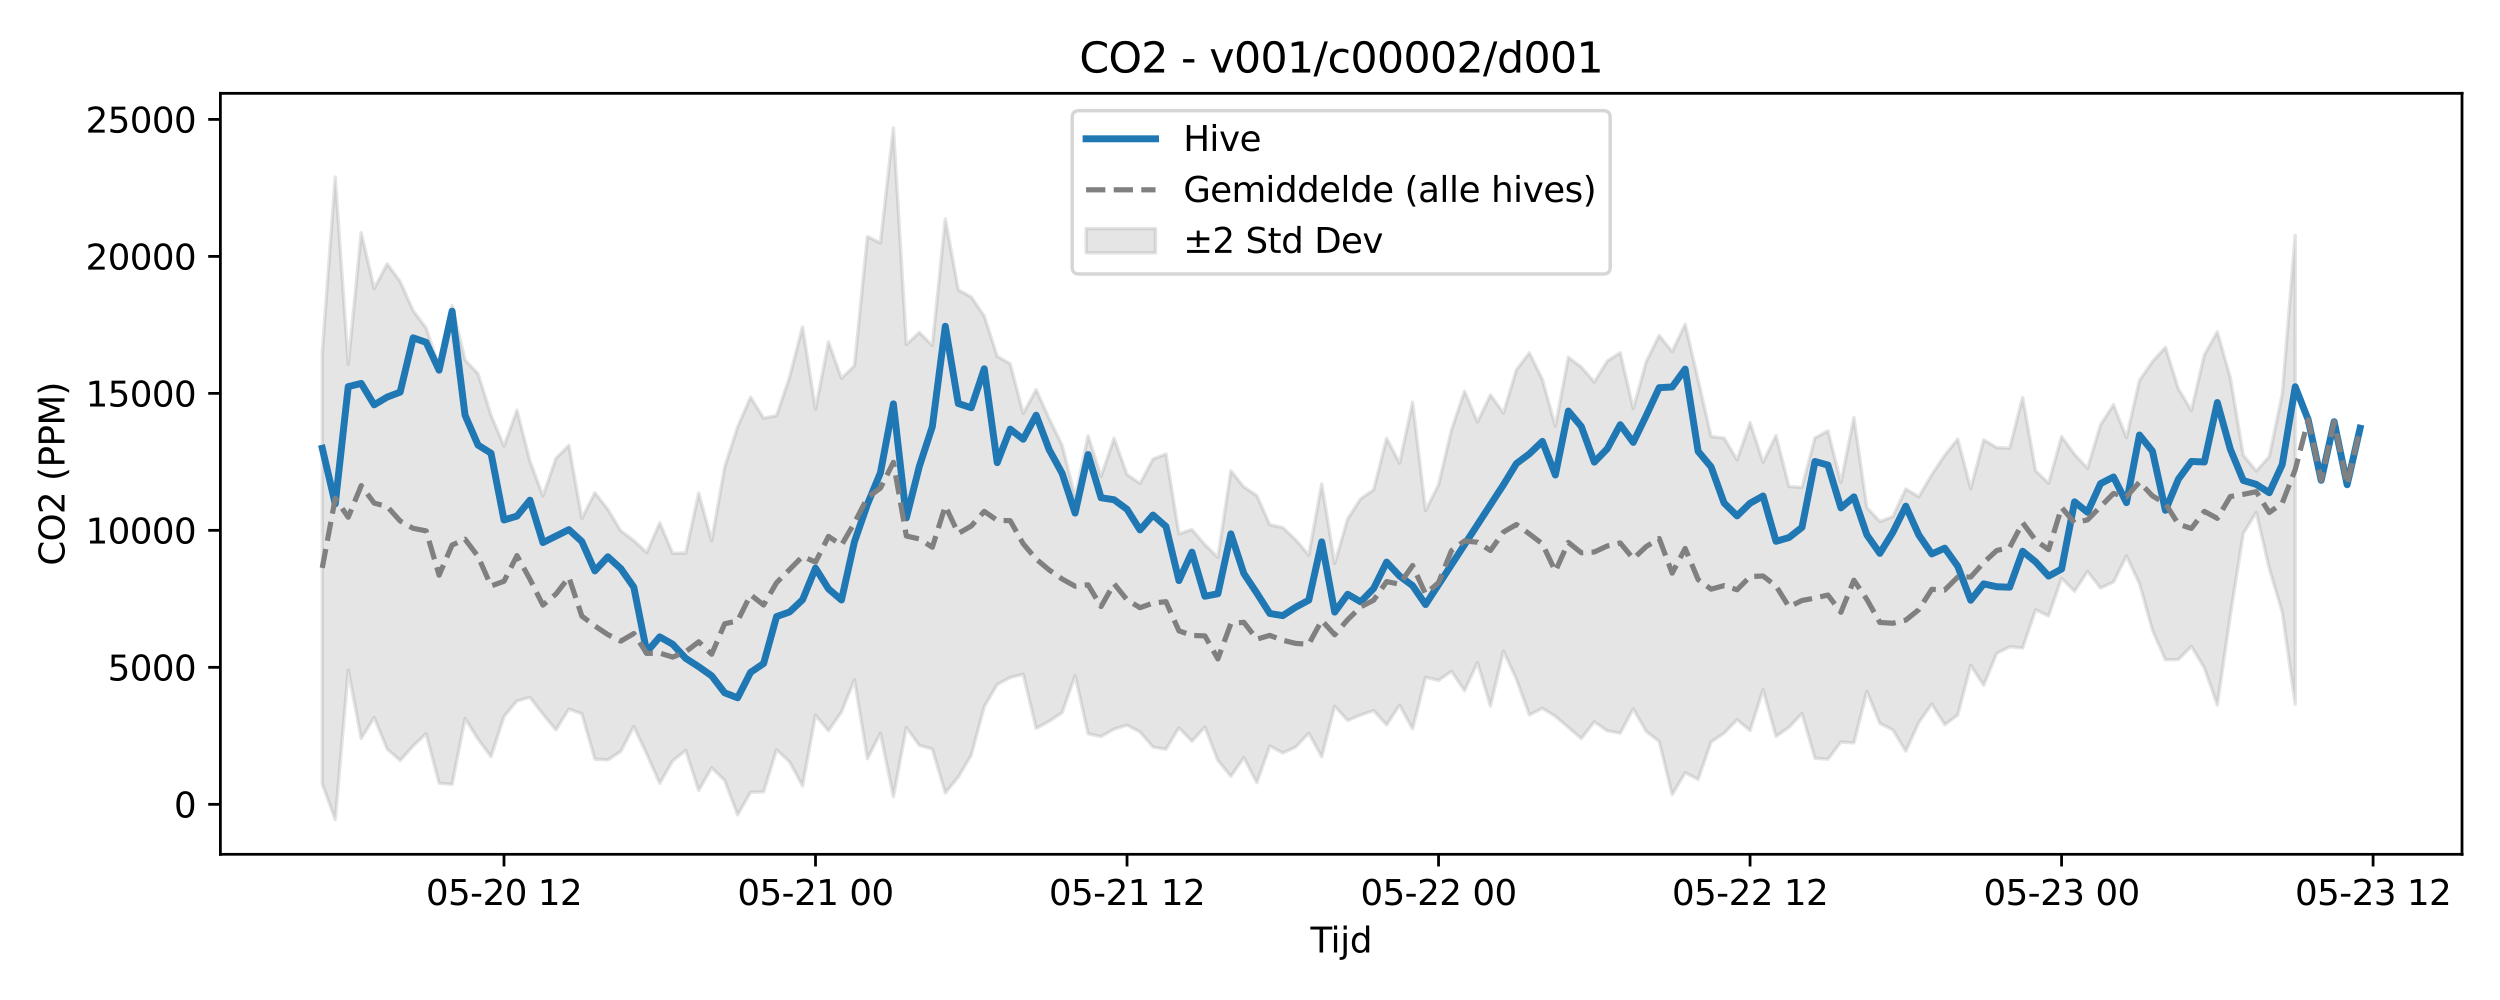 <?xml version="1.0" encoding="utf-8" standalone="no"?>
<!DOCTYPE svg PUBLIC "-//W3C//DTD SVG 1.1//EN"
  "http://www.w3.org/Graphics/SVG/1.1/DTD/svg11.dtd">
<svg xmlns:xlink="http://www.w3.org/1999/xlink" width="720pt" height="288pt" viewBox="0 0 720 288" xmlns="http://www.w3.org/2000/svg" version="1.1">
 <defs>
  <style type="text/css">*{stroke-linejoin: round; stroke-linecap: butt}</style>
 </defs>
 <g id="figure_1">
  <g id="patch_1">
   <path d="M 0 288 
L 720 288 
L 720 0 
L 0 0 
z
" style="fill: #ffffff"/>
  </g>
  <g id="axes_1">
   <g id="patch_2">
    <path d="M 63.47 246.04 
L 709.058 246.04 
L 709.058 26.88 
L 63.47 26.88 
z
" style="fill: #ffffff"/>
   </g>
   <g id="FillBetweenPolyCollection_1">
    <defs>
     <path id="md0be944ced" d="M 92.815 -186.665 
L 92.815 -62.212 
L 96.553 -51.922 
L 100.291 -94.995 
L 104.029 -75.316 
L 107.768 -81.31 
L 111.506 -72.26 
L 115.244 -68.979 
L 118.982 -73.155 
L 122.721 -76.673 
L 126.459 -62.45 
L 130.197 -62.084 
L 133.935 -81.057 
L 137.673 -75.141 
L 141.412 -70.072 
L 145.15 -81.639 
L 148.888 -86.141 
L 152.626 -87.171 
L 156.364 -82.303 
L 160.103 -77.815 
L 163.841 -83.779 
L 167.579 -82.451 
L 171.317 -69.367 
L 175.055 -69.153 
L 178.794 -71.602 
L 182.532 -78.765 
L 186.27 -70.784 
L 190.008 -62.39 
L 193.746 -68.881 
L 197.485 -71.864 
L 201.223 -60.344 
L 204.961 -66.882 
L 208.699 -63.227 
L 212.437 -53.317 
L 216.176 -59.823 
L 219.914 -59.922 
L 223.652 -72.061 
L 227.39 -68.594 
L 231.128 -61.68 
L 234.867 -82.033 
L 238.605 -77.536 
L 242.343 -82.968 
L 246.081 -92.202 
L 249.819 -69.491 
L 253.558 -76.815 
L 257.296 -58.543 
L 261.034 -78.48 
L 264.772 -73.306 
L 268.51 -72.29 
L 272.249 -59.634 
L 275.987 -64.217 
L 279.725 -70.548 
L 283.463 -84.478 
L 287.201 -90.886 
L 290.94 -92.852 
L 294.678 -93.81 
L 298.416 -78.231 
L 302.154 -80.248 
L 305.892 -82.769 
L 309.631 -93.397 
L 313.369 -76.668 
L 317.107 -75.868 
L 320.845 -78.029 
L 324.583 -79.154 
L 328.322 -77.202 
L 332.06 -72.856 
L 335.798 -72.195 
L 339.536 -78.391 
L 343.274 -74.497 
L 347.013 -78.587 
L 350.751 -68.982 
L 354.489 -64.427 
L 358.227 -69.778 
L 361.965 -62.587 
L 365.704 -73.148 
L 369.442 -71.153 
L 373.18 -72.857 
L 376.918 -76.807 
L 380.656 -70.06 
L 384.395 -84.615 
L 388.133 -80.497 
L 391.871 -82.092 
L 395.609 -83.336 
L 399.348 -79.241 
L 403.086 -84.918 
L 406.824 -78.079 
L 410.562 -92.953 
L 414.3 -92.037 
L 418.039 -94.659 
L 421.777 -89.08 
L 425.515 -97.176 
L 429.253 -84.655 
L 432.991 -100.46 
L 436.73 -92.376 
L 440.468 -82.086 
L 444.206 -84.022 
L 447.944 -81.705 
L 451.682 -78.506 
L 455.421 -75.318 
L 459.159 -80.101 
L 462.897 -77.518 
L 466.635 -76.843 
L 470.373 -83.854 
L 474.112 -77.338 
L 477.85 -74.438 
L 481.588 -59.118 
L 485.326 -65.461 
L 489.064 -63.526 
L 492.803 -74.346 
L 496.541 -76.839 
L 500.279 -80.731 
L 504.017 -77.605 
L 507.755 -89.346 
L 511.494 -75.922 
L 515.232 -78.54 
L 518.97 -82.502 
L 522.708 -69.641 
L 526.446 -69.356 
L 530.185 -74.285 
L 533.923 -74.045 
L 537.661 -88.88 
L 541.399 -79.665 
L 545.137 -77.785 
L 548.876 -71.665 
L 552.614 -79.931 
L 556.352 -85.244 
L 560.09 -79.279 
L 563.828 -82.067 
L 567.567 -96.379 
L 571.305 -90.64 
L 575.043 -99.82 
L 578.781 -101.728 
L 582.519 -101.367 
L 586.258 -112.365 
L 589.996 -110.594 
L 593.734 -121.46 
L 597.472 -117.722 
L 601.21 -123.416 
L 604.949 -118.646 
L 608.687 -120.367 
L 612.425 -127.896 
L 616.163 -119.928 
L 619.901 -106.505 
L 623.64 -97.974 
L 627.378 -98.054 
L 631.116 -101.847 
L 634.854 -95.659 
L 638.592 -84.962 
L 642.331 -110.765 
L 646.069 -134.361 
L 649.807 -140.427 
L 653.545 -124.31 
L 657.283 -111.734 
L 661.022 -85.207 
L 661.022 -220.274 
L 661.022 -220.274 
L 657.283 -174.48 
L 653.545 -156.487 
L 649.807 -152.359 
L 646.069 -156.9 
L 642.331 -179.245 
L 638.592 -192.458 
L 634.854 -185.79 
L 631.116 -169.783 
L 627.378 -176.022 
L 623.64 -187.953 
L 619.901 -183.857 
L 616.163 -178.411 
L 612.425 -161.986 
L 608.687 -171.421 
L 604.949 -165.648 
L 601.21 -153.144 
L 597.472 -157.127 
L 593.734 -162.258 
L 589.996 -148.811 
L 586.258 -152.422 
L 582.519 -173.547 
L 578.781 -158.934 
L 575.043 -159.088 
L 571.305 -161.331 
L 567.567 -147.259 
L 563.828 -161.55 
L 560.09 -156.889 
L 556.352 -151.292 
L 552.614 -144.932 
L 548.876 -147.162 
L 545.137 -139.231 
L 541.399 -137.795 
L 537.661 -141.824 
L 533.923 -167.739 
L 530.185 -149.037 
L 526.446 -163.909 
L 522.708 -161.882 
L 518.97 -147.625 
L 515.232 -147.902 
L 511.494 -162.563 
L 507.755 -154.868 
L 504.017 -166.298 
L 500.279 -155.568 
L 496.541 -161.848 
L 492.803 -162.289 
L 489.064 -178.647 
L 485.326 -194.633 
L 481.588 -186.733 
L 477.85 -191.381 
L 474.112 -183.84 
L 470.373 -170.323 
L 466.635 -186.419 
L 462.897 -184.014 
L 459.159 -177.956 
L 455.421 -182.284 
L 451.682 -185.089 
L 447.944 -165.221 
L 444.206 -178.741 
L 440.468 -186.374 
L 436.73 -181.506 
L 432.991 -169.072 
L 429.253 -174.261 
L 425.515 -166.5 
L 421.777 -175.333 
L 418.039 -164.219 
L 414.3 -148.394 
L 410.562 -140.931 
L 406.824 -172.18 
L 403.086 -154.593 
L 399.348 -161.76 
L 395.609 -146.96 
L 391.871 -144.34 
L 388.133 -138.578 
L 384.395 -125.755 
L 380.656 -148.627 
L 376.918 -128.138 
L 373.18 -132.522 
L 369.442 -136.059 
L 365.704 -136.872 
L 361.965 -145.277 
L 358.227 -147.78 
L 354.489 -152.39 
L 350.751 -127.491 
L 347.013 -131.132 
L 343.274 -135.497 
L 339.536 -134.258 
L 335.798 -157.237 
L 332.06 -155.782 
L 328.322 -148.763 
L 324.583 -151.35 
L 320.845 -161.758 
L 317.107 -150.788 
L 313.369 -162.483 
L 309.631 -144.963 
L 305.892 -159.736 
L 302.154 -167.464 
L 298.416 -175.759 
L 294.678 -168.983 
L 290.94 -183.239 
L 287.201 -185.385 
L 283.463 -196.984 
L 279.725 -202.482 
L 275.987 -204.513 
L 272.249 -224.965 
L 268.51 -188.501 
L 264.772 -192.252 
L 261.034 -188.783 
L 257.296 -251.158 
L 253.558 -218.031 
L 249.819 -219.872 
L 246.081 -182.679 
L 242.343 -179.038 
L 238.605 -189.525 
L 234.867 -170.172 
L 231.128 -193.838 
L 227.39 -179.354 
L 223.652 -168.3 
L 219.914 -167.582 
L 216.176 -173.618 
L 212.437 -165.063 
L 208.699 -153.472 
L 204.961 -132.282 
L 201.223 -145.975 
L 197.485 -128.736 
L 193.746 -128.623 
L 190.008 -137.419 
L 186.27 -128.859 
L 182.532 -132.319 
L 178.794 -135.106 
L 175.055 -141.329 
L 171.317 -146.099 
L 167.579 -138.669 
L 163.841 -159.726 
L 160.103 -155.997 
L 156.364 -145.146 
L 152.626 -155.206 
L 148.888 -169.843 
L 145.15 -159.547 
L 141.412 -168.412 
L 137.673 -180.366 
L 133.935 -184.341 
L 130.197 -199.974 
L 126.459 -182.252 
L 122.721 -193.544 
L 118.982 -198.528 
L 115.244 -206.933 
L 111.506 -212.003 
L 107.768 -204.894 
L 104.029 -220.972 
L 100.291 -183.08 
L 96.553 -236.981 
L 92.815 -186.665 
z
" style="stroke: #808080; stroke-opacity: 0.2"/>
    </defs>
    <g clip-path="url(#p58531a50aa)">
     <use xlink:href="#md0be944ced" x="0" y="288" style="fill: #808080; fill-opacity: 0.2; stroke: #808080; stroke-opacity: 0.2"/>
    </g>
   </g>
   <g id="matplotlib.axis_1">
    <g id="xtick_1">
     <g id="line2d_1">
      <defs>
       <path id="m20164b185d" d="M 0 0 
L 0 3.5 
" style="stroke: #000000; stroke-width: 0.8"/>
      </defs>
      <g>
       <use xlink:href="#m20164b185d" x="145.15" y="246.04" style="stroke: #000000; stroke-width: 0.8"/>
      </g>
     </g>
     <g id="text_1">
      <!-- 05-20 12 -->
      <g transform="translate(122.669 260.638) scale(0.1 -0.1)">
       <defs>
        <path id="DejaVuSans-30" d="M 2034 4250 
Q 1547 4250 1301 3770 
Q 1056 3291 1056 2328 
Q 1056 1369 1301 889 
Q 1547 409 2034 409 
Q 2525 409 2770 889 
Q 3016 1369 3016 2328 
Q 3016 3291 2770 3770 
Q 2525 4250 2034 4250 
z
M 2034 4750 
Q 2819 4750 3233 4129 
Q 3647 3509 3647 2328 
Q 3647 1150 3233 529 
Q 2819 -91 2034 -91 
Q 1250 -91 836 529 
Q 422 1150 422 2328 
Q 422 3509 836 4129 
Q 1250 4750 2034 4750 
z
" transform="scale(0.016)"/>
        <path id="DejaVuSans-35" d="M 691 4666 
L 3169 4666 
L 3169 4134 
L 1269 4134 
L 1269 2991 
Q 1406 3038 1543 3061 
Q 1681 3084 1819 3084 
Q 2600 3084 3056 2656 
Q 3513 2228 3513 1497 
Q 3513 744 3044 326 
Q 2575 -91 1722 -91 
Q 1428 -91 1123 -41 
Q 819 9 494 109 
L 494 744 
Q 775 591 1075 516 
Q 1375 441 1709 441 
Q 2250 441 2565 725 
Q 2881 1009 2881 1497 
Q 2881 1984 2565 2268 
Q 2250 2553 1709 2553 
Q 1456 2553 1204 2497 
Q 953 2441 691 2322 
L 691 4666 
z
" transform="scale(0.016)"/>
        <path id="DejaVuSans-2d" d="M 313 2009 
L 1997 2009 
L 1997 1497 
L 313 1497 
L 313 2009 
z
" transform="scale(0.016)"/>
        <path id="DejaVuSans-32" d="M 1228 531 
L 3431 531 
L 3431 0 
L 469 0 
L 469 531 
Q 828 903 1448 1529 
Q 2069 2156 2228 2338 
Q 2531 2678 2651 2914 
Q 2772 3150 2772 3378 
Q 2772 3750 2511 3984 
Q 2250 4219 1831 4219 
Q 1534 4219 1204 4116 
Q 875 4013 500 3803 
L 500 4441 
Q 881 4594 1212 4672 
Q 1544 4750 1819 4750 
Q 2544 4750 2975 4387 
Q 3406 4025 3406 3419 
Q 3406 3131 3298 2873 
Q 3191 2616 2906 2266 
Q 2828 2175 2409 1742 
Q 1991 1309 1228 531 
z
" transform="scale(0.016)"/>
        <path id="DejaVuSans-20" transform="scale(0.016)"/>
        <path id="DejaVuSans-31" d="M 794 531 
L 1825 531 
L 1825 4091 
L 703 3866 
L 703 4441 
L 1819 4666 
L 2450 4666 
L 2450 531 
L 3481 531 
L 3481 0 
L 794 0 
L 794 531 
z
" transform="scale(0.016)"/>
       </defs>
       <use xlink:href="#DejaVuSans-30"/>
       <use xlink:href="#DejaVuSans-35" transform="translate(63.623 0)"/>
       <use xlink:href="#DejaVuSans-2d" transform="translate(127.246 0)"/>
       <use xlink:href="#DejaVuSans-32" transform="translate(163.33 0)"/>
       <use xlink:href="#DejaVuSans-30" transform="translate(226.953 0)"/>
       <use xlink:href="#DejaVuSans-20" transform="translate(290.576 0)"/>
       <use xlink:href="#DejaVuSans-31" transform="translate(322.363 0)"/>
       <use xlink:href="#DejaVuSans-32" transform="translate(385.986 0)"/>
      </g>
     </g>
    </g>
    <g id="xtick_2">
     <g id="line2d_2">
      <g>
       <use xlink:href="#m20164b185d" x="234.867" y="246.04" style="stroke: #000000; stroke-width: 0.8"/>
      </g>
     </g>
     <g id="text_2">
      <!-- 05-21 00 -->
      <g transform="translate(212.386 260.638) scale(0.1 -0.1)">
       <use xlink:href="#DejaVuSans-30"/>
       <use xlink:href="#DejaVuSans-35" transform="translate(63.623 0)"/>
       <use xlink:href="#DejaVuSans-2d" transform="translate(127.246 0)"/>
       <use xlink:href="#DejaVuSans-32" transform="translate(163.33 0)"/>
       <use xlink:href="#DejaVuSans-31" transform="translate(226.953 0)"/>
       <use xlink:href="#DejaVuSans-20" transform="translate(290.576 0)"/>
       <use xlink:href="#DejaVuSans-30" transform="translate(322.363 0)"/>
       <use xlink:href="#DejaVuSans-30" transform="translate(385.986 0)"/>
      </g>
     </g>
    </g>
    <g id="xtick_3">
     <g id="line2d_3">
      <g>
       <use xlink:href="#m20164b185d" x="324.583" y="246.04" style="stroke: #000000; stroke-width: 0.8"/>
      </g>
     </g>
     <g id="text_3">
      <!-- 05-21 12 -->
      <g transform="translate(302.103 260.638) scale(0.1 -0.1)">
       <use xlink:href="#DejaVuSans-30"/>
       <use xlink:href="#DejaVuSans-35" transform="translate(63.623 0)"/>
       <use xlink:href="#DejaVuSans-2d" transform="translate(127.246 0)"/>
       <use xlink:href="#DejaVuSans-32" transform="translate(163.33 0)"/>
       <use xlink:href="#DejaVuSans-31" transform="translate(226.953 0)"/>
       <use xlink:href="#DejaVuSans-20" transform="translate(290.576 0)"/>
       <use xlink:href="#DejaVuSans-31" transform="translate(322.363 0)"/>
       <use xlink:href="#DejaVuSans-32" transform="translate(385.986 0)"/>
      </g>
     </g>
    </g>
    <g id="xtick_4">
     <g id="line2d_4">
      <g>
       <use xlink:href="#m20164b185d" x="414.3" y="246.04" style="stroke: #000000; stroke-width: 0.8"/>
      </g>
     </g>
     <g id="text_4">
      <!-- 05-22 00 -->
      <g transform="translate(391.82 260.638) scale(0.1 -0.1)">
       <use xlink:href="#DejaVuSans-30"/>
       <use xlink:href="#DejaVuSans-35" transform="translate(63.623 0)"/>
       <use xlink:href="#DejaVuSans-2d" transform="translate(127.246 0)"/>
       <use xlink:href="#DejaVuSans-32" transform="translate(163.33 0)"/>
       <use xlink:href="#DejaVuSans-32" transform="translate(226.953 0)"/>
       <use xlink:href="#DejaVuSans-20" transform="translate(290.576 0)"/>
       <use xlink:href="#DejaVuSans-30" transform="translate(322.363 0)"/>
       <use xlink:href="#DejaVuSans-30" transform="translate(385.986 0)"/>
      </g>
     </g>
    </g>
    <g id="xtick_5">
     <g id="line2d_5">
      <g>
       <use xlink:href="#m20164b185d" x="504.017" y="246.04" style="stroke: #000000; stroke-width: 0.8"/>
      </g>
     </g>
     <g id="text_5">
      <!-- 05-22 12 -->
      <g transform="translate(481.537 260.638) scale(0.1 -0.1)">
       <use xlink:href="#DejaVuSans-30"/>
       <use xlink:href="#DejaVuSans-35" transform="translate(63.623 0)"/>
       <use xlink:href="#DejaVuSans-2d" transform="translate(127.246 0)"/>
       <use xlink:href="#DejaVuSans-32" transform="translate(163.33 0)"/>
       <use xlink:href="#DejaVuSans-32" transform="translate(226.953 0)"/>
       <use xlink:href="#DejaVuSans-20" transform="translate(290.576 0)"/>
       <use xlink:href="#DejaVuSans-31" transform="translate(322.363 0)"/>
       <use xlink:href="#DejaVuSans-32" transform="translate(385.986 0)"/>
      </g>
     </g>
    </g>
    <g id="xtick_6">
     <g id="line2d_6">
      <g>
       <use xlink:href="#m20164b185d" x="593.734" y="246.04" style="stroke: #000000; stroke-width: 0.8"/>
      </g>
     </g>
     <g id="text_6">
      <!-- 05-23 00 -->
      <g transform="translate(571.254 260.638) scale(0.1 -0.1)">
       <defs>
        <path id="DejaVuSans-33" d="M 2597 2516 
Q 3050 2419 3304 2112 
Q 3559 1806 3559 1356 
Q 3559 666 3084 287 
Q 2609 -91 1734 -91 
Q 1441 -91 1130 -33 
Q 819 25 488 141 
L 488 750 
Q 750 597 1062 519 
Q 1375 441 1716 441 
Q 2309 441 2620 675 
Q 2931 909 2931 1356 
Q 2931 1769 2642 2001 
Q 2353 2234 1838 2234 
L 1294 2234 
L 1294 2753 
L 1863 2753 
Q 2328 2753 2575 2939 
Q 2822 3125 2822 3475 
Q 2822 3834 2567 4026 
Q 2313 4219 1838 4219 
Q 1578 4219 1281 4162 
Q 984 4106 628 3988 
L 628 4550 
Q 988 4650 1302 4700 
Q 1616 4750 1894 4750 
Q 2613 4750 3031 4423 
Q 3450 4097 3450 3541 
Q 3450 3153 3228 2886 
Q 3006 2619 2597 2516 
z
" transform="scale(0.016)"/>
       </defs>
       <use xlink:href="#DejaVuSans-30"/>
       <use xlink:href="#DejaVuSans-35" transform="translate(63.623 0)"/>
       <use xlink:href="#DejaVuSans-2d" transform="translate(127.246 0)"/>
       <use xlink:href="#DejaVuSans-32" transform="translate(163.33 0)"/>
       <use xlink:href="#DejaVuSans-33" transform="translate(226.953 0)"/>
       <use xlink:href="#DejaVuSans-20" transform="translate(290.576 0)"/>
       <use xlink:href="#DejaVuSans-30" transform="translate(322.363 0)"/>
       <use xlink:href="#DejaVuSans-30" transform="translate(385.986 0)"/>
      </g>
     </g>
    </g>
    <g id="xtick_7">
     <g id="line2d_7">
      <g>
       <use xlink:href="#m20164b185d" x="683.451" y="246.04" style="stroke: #000000; stroke-width: 0.8"/>
      </g>
     </g>
     <g id="text_7">
      <!-- 05-23 12 -->
      <g transform="translate(660.97 260.638) scale(0.1 -0.1)">
       <use xlink:href="#DejaVuSans-30"/>
       <use xlink:href="#DejaVuSans-35" transform="translate(63.623 0)"/>
       <use xlink:href="#DejaVuSans-2d" transform="translate(127.246 0)"/>
       <use xlink:href="#DejaVuSans-32" transform="translate(163.33 0)"/>
       <use xlink:href="#DejaVuSans-33" transform="translate(226.953 0)"/>
       <use xlink:href="#DejaVuSans-20" transform="translate(290.576 0)"/>
       <use xlink:href="#DejaVuSans-31" transform="translate(322.363 0)"/>
       <use xlink:href="#DejaVuSans-32" transform="translate(385.986 0)"/>
      </g>
     </g>
    </g>
    <g id="text_8">
     <!-- Tijd -->
     <g transform="translate(377.414 274.317) scale(0.1 -0.1)">
      <defs>
       <path id="DejaVuSans-54" d="M -19 4666 
L 3928 4666 
L 3928 4134 
L 2272 4134 
L 2272 0 
L 1638 0 
L 1638 4134 
L -19 4134 
L -19 4666 
z
" transform="scale(0.016)"/>
       <path id="DejaVuSans-69" d="M 603 3500 
L 1178 3500 
L 1178 0 
L 603 0 
L 603 3500 
z
M 603 4863 
L 1178 4863 
L 1178 4134 
L 603 4134 
L 603 4863 
z
" transform="scale(0.016)"/>
       <path id="DejaVuSans-6a" d="M 603 3500 
L 1178 3500 
L 1178 -63 
Q 1178 -731 923 -1031 
Q 669 -1331 103 -1331 
L -116 -1331 
L -116 -844 
L 38 -844 
Q 366 -844 484 -692 
Q 603 -541 603 -63 
L 603 3500 
z
M 603 4863 
L 1178 4863 
L 1178 4134 
L 603 4134 
L 603 4863 
z
" transform="scale(0.016)"/>
       <path id="DejaVuSans-64" d="M 2906 2969 
L 2906 4863 
L 3481 4863 
L 3481 0 
L 2906 0 
L 2906 525 
Q 2725 213 2448 61 
Q 2172 -91 1784 -91 
Q 1150 -91 751 415 
Q 353 922 353 1747 
Q 353 2572 751 3078 
Q 1150 3584 1784 3584 
Q 2172 3584 2448 3432 
Q 2725 3281 2906 2969 
z
M 947 1747 
Q 947 1113 1208 752 
Q 1469 391 1925 391 
Q 2381 391 2643 752 
Q 2906 1113 2906 1747 
Q 2906 2381 2643 2742 
Q 2381 3103 1925 3103 
Q 1469 3103 1208 2742 
Q 947 2381 947 1747 
z
" transform="scale(0.016)"/>
      </defs>
      <use xlink:href="#DejaVuSans-54"/>
      <use xlink:href="#DejaVuSans-69" transform="translate(57.959 0)"/>
      <use xlink:href="#DejaVuSans-6a" transform="translate(85.742 0)"/>
      <use xlink:href="#DejaVuSans-64" transform="translate(113.525 0)"/>
     </g>
    </g>
   </g>
   <g id="matplotlib.axis_2">
    <g id="ytick_1">
     <g id="line2d_8">
      <defs>
       <path id="m712554e3ae" d="M 0 0 
L -3.5 0 
" style="stroke: #000000; stroke-width: 0.8"/>
      </defs>
      <g>
       <use xlink:href="#m712554e3ae" x="63.47" y="231.643" style="stroke: #000000; stroke-width: 0.8"/>
      </g>
     </g>
     <g id="text_9">
      <!-- 0 -->
      <g transform="translate(50.108 235.442) scale(0.1 -0.1)">
       <use xlink:href="#DejaVuSans-30"/>
      </g>
     </g>
    </g>
    <g id="ytick_2">
     <g id="line2d_9">
      <g>
       <use xlink:href="#m712554e3ae" x="63.47" y="192.193" style="stroke: #000000; stroke-width: 0.8"/>
      </g>
     </g>
     <g id="text_10">
      <!-- 5000 -->
      <g transform="translate(31.02 195.992) scale(0.1 -0.1)">
       <use xlink:href="#DejaVuSans-35"/>
       <use xlink:href="#DejaVuSans-30" transform="translate(63.623 0)"/>
       <use xlink:href="#DejaVuSans-30" transform="translate(127.246 0)"/>
       <use xlink:href="#DejaVuSans-30" transform="translate(190.869 0)"/>
      </g>
     </g>
    </g>
    <g id="ytick_3">
     <g id="line2d_10">
      <g>
       <use xlink:href="#m712554e3ae" x="63.47" y="152.742" style="stroke: #000000; stroke-width: 0.8"/>
      </g>
     </g>
     <g id="text_11">
      <!-- 10000 -->
      <g transform="translate(24.657 156.541) scale(0.1 -0.1)">
       <use xlink:href="#DejaVuSans-31"/>
       <use xlink:href="#DejaVuSans-30" transform="translate(63.623 0)"/>
       <use xlink:href="#DejaVuSans-30" transform="translate(127.246 0)"/>
       <use xlink:href="#DejaVuSans-30" transform="translate(190.869 0)"/>
       <use xlink:href="#DejaVuSans-30" transform="translate(254.492 0)"/>
      </g>
     </g>
    </g>
    <g id="ytick_4">
     <g id="line2d_11">
      <g>
       <use xlink:href="#m712554e3ae" x="63.47" y="113.292" style="stroke: #000000; stroke-width: 0.8"/>
      </g>
     </g>
     <g id="text_12">
      <!-- 15000 -->
      <g transform="translate(24.657 117.091) scale(0.1 -0.1)">
       <use xlink:href="#DejaVuSans-31"/>
       <use xlink:href="#DejaVuSans-35" transform="translate(63.623 0)"/>
       <use xlink:href="#DejaVuSans-30" transform="translate(127.246 0)"/>
       <use xlink:href="#DejaVuSans-30" transform="translate(190.869 0)"/>
       <use xlink:href="#DejaVuSans-30" transform="translate(254.492 0)"/>
      </g>
     </g>
    </g>
    <g id="ytick_5">
     <g id="line2d_12">
      <g>
       <use xlink:href="#m712554e3ae" x="63.47" y="73.841" style="stroke: #000000; stroke-width: 0.8"/>
      </g>
     </g>
     <g id="text_13">
      <!-- 20000 -->
      <g transform="translate(24.657 77.641) scale(0.1 -0.1)">
       <use xlink:href="#DejaVuSans-32"/>
       <use xlink:href="#DejaVuSans-30" transform="translate(63.623 0)"/>
       <use xlink:href="#DejaVuSans-30" transform="translate(127.246 0)"/>
       <use xlink:href="#DejaVuSans-30" transform="translate(190.869 0)"/>
       <use xlink:href="#DejaVuSans-30" transform="translate(254.492 0)"/>
      </g>
     </g>
    </g>
    <g id="ytick_6">
     <g id="line2d_13">
      <g>
       <use xlink:href="#m712554e3ae" x="63.47" y="34.391" style="stroke: #000000; stroke-width: 0.8"/>
      </g>
     </g>
     <g id="text_14">
      <!-- 25000 -->
      <g transform="translate(24.657 38.19) scale(0.1 -0.1)">
       <use xlink:href="#DejaVuSans-32"/>
       <use xlink:href="#DejaVuSans-35" transform="translate(63.623 0)"/>
       <use xlink:href="#DejaVuSans-30" transform="translate(127.246 0)"/>
       <use xlink:href="#DejaVuSans-30" transform="translate(190.869 0)"/>
       <use xlink:href="#DejaVuSans-30" transform="translate(254.492 0)"/>
      </g>
     </g>
    </g>
    <g id="text_15">
     <!-- CO2 (PPM) -->
     <g transform="translate(18.578 162.903) rotate(-90) scale(0.1 -0.1)">
      <defs>
       <path id="DejaVuSans-43" d="M 4122 4306 
L 4122 3641 
Q 3803 3938 3442 4084 
Q 3081 4231 2675 4231 
Q 1875 4231 1450 3742 
Q 1025 3253 1025 2328 
Q 1025 1406 1450 917 
Q 1875 428 2675 428 
Q 3081 428 3442 575 
Q 3803 722 4122 1019 
L 4122 359 
Q 3791 134 3420 21 
Q 3050 -91 2638 -91 
Q 1578 -91 968 557 
Q 359 1206 359 2328 
Q 359 3453 968 4101 
Q 1578 4750 2638 4750 
Q 3056 4750 3426 4639 
Q 3797 4528 4122 4306 
z
" transform="scale(0.016)"/>
       <path id="DejaVuSans-4f" d="M 2522 4238 
Q 1834 4238 1429 3725 
Q 1025 3213 1025 2328 
Q 1025 1447 1429 934 
Q 1834 422 2522 422 
Q 3209 422 3611 934 
Q 4013 1447 4013 2328 
Q 4013 3213 3611 3725 
Q 3209 4238 2522 4238 
z
M 2522 4750 
Q 3503 4750 4090 4092 
Q 4678 3434 4678 2328 
Q 4678 1225 4090 567 
Q 3503 -91 2522 -91 
Q 1538 -91 948 565 
Q 359 1222 359 2328 
Q 359 3434 948 4092 
Q 1538 4750 2522 4750 
z
" transform="scale(0.016)"/>
       <path id="DejaVuSans-28" d="M 1984 4856 
Q 1566 4138 1362 3434 
Q 1159 2731 1159 2009 
Q 1159 1288 1364 580 
Q 1569 -128 1984 -844 
L 1484 -844 
Q 1016 -109 783 600 
Q 550 1309 550 2009 
Q 550 2706 781 3412 
Q 1013 4119 1484 4856 
L 1984 4856 
z
" transform="scale(0.016)"/>
       <path id="DejaVuSans-50" d="M 1259 4147 
L 1259 2394 
L 2053 2394 
Q 2494 2394 2734 2622 
Q 2975 2850 2975 3272 
Q 2975 3691 2734 3919 
Q 2494 4147 2053 4147 
L 1259 4147 
z
M 628 4666 
L 2053 4666 
Q 2838 4666 3239 4311 
Q 3641 3956 3641 3272 
Q 3641 2581 3239 2228 
Q 2838 1875 2053 1875 
L 1259 1875 
L 1259 0 
L 628 0 
L 628 4666 
z
" transform="scale(0.016)"/>
       <path id="DejaVuSans-4d" d="M 628 4666 
L 1569 4666 
L 2759 1491 
L 3956 4666 
L 4897 4666 
L 4897 0 
L 4281 0 
L 4281 4097 
L 3078 897 
L 2444 897 
L 1241 4097 
L 1241 0 
L 628 0 
L 628 4666 
z
" transform="scale(0.016)"/>
       <path id="DejaVuSans-29" d="M 513 4856 
L 1013 4856 
Q 1481 4119 1714 3412 
Q 1947 2706 1947 2009 
Q 1947 1309 1714 600 
Q 1481 -109 1013 -844 
L 513 -844 
Q 928 -128 1133 580 
Q 1338 1288 1338 2009 
Q 1338 2731 1133 3434 
Q 928 4138 513 4856 
z
" transform="scale(0.016)"/>
      </defs>
      <use xlink:href="#DejaVuSans-43"/>
      <use xlink:href="#DejaVuSans-4f" transform="translate(69.824 0)"/>
      <use xlink:href="#DejaVuSans-32" transform="translate(148.535 0)"/>
      <use xlink:href="#DejaVuSans-20" transform="translate(212.158 0)"/>
      <use xlink:href="#DejaVuSans-28" transform="translate(243.945 0)"/>
      <use xlink:href="#DejaVuSans-50" transform="translate(282.959 0)"/>
      <use xlink:href="#DejaVuSans-50" transform="translate(343.262 0)"/>
      <use xlink:href="#DejaVuSans-4d" transform="translate(403.564 0)"/>
      <use xlink:href="#DejaVuSans-29" transform="translate(489.844 0)"/>
     </g>
    </g>
   </g>
   <g id="line2d_14">
    <path d="M 92.815 129.104 
L 96.553 145.12 
L 100.291 111.343 
L 104.029 110.43 
L 107.768 116.594 
L 111.506 114.357 
L 115.244 112.937 
L 118.982 97.296 
L 122.721 98.6 
L 126.459 106.609 
L 130.197 89.629 
L 133.935 119.578 
L 137.673 128.188 
L 141.412 130.526 
L 145.15 149.754 
L 148.888 148.635 
L 152.626 144.05 
L 156.364 156.264 
L 163.841 152.533 
L 167.579 155.972 
L 171.317 164.414 
L 175.055 160.356 
L 178.794 163.754 
L 182.532 169.106 
L 186.27 187.782 
L 190.008 183.416 
L 193.746 185.56 
L 197.485 189.605 
L 201.223 192.011 
L 204.961 194.644 
L 208.699 199.53 
L 212.437 200.964 
L 216.176 193.626 
L 219.914 191.091 
L 223.652 177.572 
L 227.39 176.252 
L 231.128 172.746 
L 234.867 163.62 
L 238.605 169.593 
L 242.343 172.796 
L 246.081 156.009 
L 249.819 145.226 
L 253.558 136.173 
L 257.296 116.31 
L 261.034 149.15 
L 264.772 134.307 
L 268.51 122.87 
L 272.249 93.969 
L 275.987 116.214 
L 279.725 117.431 
L 283.463 106.22 
L 287.201 133.246 
L 290.94 123.599 
L 294.678 126.5 
L 298.416 119.58 
L 302.154 129.49 
L 305.892 136.315 
L 309.631 147.771 
L 313.369 130.902 
L 317.107 143.356 
L 320.845 143.924 
L 324.583 146.672 
L 328.322 152.616 
L 332.06 148.334 
L 335.798 151.627 
L 339.536 167.218 
L 343.274 159.02 
L 347.013 171.722 
L 350.751 170.992 
L 354.489 153.757 
L 358.227 165.182 
L 361.965 170.805 
L 365.704 176.681 
L 369.442 177.304 
L 373.18 174.863 
L 376.918 172.859 
L 380.656 156.064 
L 384.395 176.284 
L 388.133 171.15 
L 391.871 173.32 
L 395.609 169.464 
L 399.348 161.892 
L 403.086 165.905 
L 406.824 168.664 
L 410.562 174.112 
L 432.991 139.609 
L 436.73 133.498 
L 440.468 130.705 
L 444.206 127.118 
L 447.944 136.8 
L 451.682 118.389 
L 455.421 122.834 
L 459.159 133.096 
L 462.897 129.238 
L 466.635 122.315 
L 470.373 127.402 
L 474.112 119.696 
L 477.85 111.651 
L 481.588 111.446 
L 485.326 106.305 
L 489.064 129.987 
L 492.803 134.461 
L 496.541 144.873 
L 500.279 148.576 
L 504.017 144.926 
L 507.755 142.848 
L 511.494 155.898 
L 515.232 154.815 
L 518.97 151.882 
L 522.708 132.907 
L 526.446 133.944 
L 530.185 146.268 
L 533.923 143.101 
L 537.661 154.052 
L 541.399 159.37 
L 545.137 153.31 
L 548.876 145.778 
L 552.614 154.072 
L 556.352 159.528 
L 560.09 157.873 
L 563.828 163.076 
L 567.567 172.87 
L 571.305 168.159 
L 575.043 168.98 
L 578.781 169.117 
L 582.519 158.762 
L 586.258 161.818 
L 589.996 165.919 
L 593.734 163.88 
L 597.472 144.529 
L 601.21 147.529 
L 604.949 139.29 
L 608.687 137.37 
L 612.425 144.763 
L 616.163 125.285 
L 619.901 129.924 
L 623.64 146.972 
L 627.378 138.004 
L 631.116 132.899 
L 634.854 133.053 
L 638.592 115.935 
L 642.331 129.364 
L 646.069 138.385 
L 649.807 139.497 
L 653.545 141.913 
L 657.283 133.801 
L 661.022 111.382 
L 664.76 120.89 
L 668.498 138.323 
L 672.236 121.458 
L 675.975 139.6 
L 679.713 123.32 
L 679.713 123.32 
" clip-path="url(#p58531a50aa)" style="fill: none; stroke: #1f77b4; stroke-width: 2; stroke-linecap: square"/>
   </g>
   <g id="line2d_15">
    <path d="M 92.815 163.561 
L 96.553 143.549 
L 100.291 148.962 
L 104.029 139.856 
L 107.768 144.898 
L 111.506 145.869 
L 115.244 150.044 
L 118.982 152.158 
L 122.721 152.891 
L 126.459 165.649 
L 130.197 156.971 
L 133.935 155.301 
L 137.673 160.246 
L 141.412 168.758 
L 145.15 167.407 
L 148.888 160.008 
L 152.626 166.812 
L 156.364 174.275 
L 160.103 171.094 
L 163.841 166.247 
L 167.579 177.44 
L 171.317 180.267 
L 175.055 182.759 
L 178.794 184.646 
L 182.532 182.458 
L 186.27 188.179 
L 190.008 188.095 
L 193.746 189.248 
L 197.485 187.7 
L 201.223 184.84 
L 204.961 188.418 
L 208.699 179.65 
L 212.437 178.81 
L 216.176 171.28 
L 219.914 174.248 
L 223.652 167.82 
L 231.128 160.241 
L 234.867 161.897 
L 238.605 154.47 
L 242.343 156.997 
L 246.081 150.56 
L 249.819 143.318 
L 253.558 140.577 
L 257.296 133.149 
L 261.034 154.368 
L 264.772 155.221 
L 268.51 157.605 
L 272.249 145.701 
L 275.987 153.635 
L 279.725 151.485 
L 283.463 147.269 
L 287.201 149.864 
L 290.94 149.954 
L 294.678 156.604 
L 298.416 161.005 
L 302.154 164.144 
L 305.892 166.748 
L 309.631 168.82 
L 313.369 168.424 
L 317.107 174.672 
L 320.845 168.106 
L 324.583 172.748 
L 328.322 175.018 
L 332.06 173.681 
L 335.798 173.284 
L 339.536 181.676 
L 343.274 183.003 
L 347.013 183.14 
L 350.751 189.764 
L 354.489 179.591 
L 358.227 179.221 
L 361.965 184.068 
L 365.704 182.99 
L 369.442 184.394 
L 373.18 185.31 
L 376.918 185.528 
L 380.656 178.657 
L 384.395 182.815 
L 388.133 178.463 
L 391.871 174.784 
L 395.609 172.852 
L 399.348 167.499 
L 403.086 168.245 
L 406.824 162.87 
L 410.562 171.058 
L 414.3 167.785 
L 418.039 158.561 
L 421.777 155.794 
L 425.515 156.162 
L 429.253 158.542 
L 432.991 153.234 
L 436.73 151.059 
L 440.468 153.77 
L 444.206 156.619 
L 447.944 164.537 
L 451.682 156.202 
L 455.421 159.199 
L 459.159 158.971 
L 462.897 157.234 
L 466.635 156.369 
L 470.373 160.912 
L 474.112 157.411 
L 477.85 155.091 
L 481.588 165.074 
L 485.326 157.953 
L 489.064 166.914 
L 492.803 169.682 
L 496.541 168.656 
L 500.279 169.851 
L 504.017 166.049 
L 507.755 165.893 
L 511.494 168.757 
L 515.232 174.779 
L 518.97 172.936 
L 522.708 172.239 
L 526.446 171.368 
L 530.185 176.339 
L 533.923 167.108 
L 537.661 172.648 
L 541.399 179.27 
L 545.137 179.492 
L 548.876 178.586 
L 552.614 175.569 
L 556.352 169.732 
L 560.09 169.916 
L 563.828 166.191 
L 567.567 166.181 
L 571.305 162.015 
L 575.043 158.546 
L 578.781 157.669 
L 582.519 150.543 
L 586.258 155.606 
L 589.996 158.298 
L 593.734 146.141 
L 597.472 150.576 
L 601.21 149.72 
L 608.687 142.106 
L 612.425 143.059 
L 616.163 138.83 
L 619.901 142.819 
L 623.64 145.036 
L 627.378 150.962 
L 631.116 152.185 
L 634.854 147.275 
L 638.592 149.29 
L 642.331 142.995 
L 646.069 142.369 
L 649.807 141.607 
L 653.545 147.601 
L 657.283 144.893 
L 661.022 135.259 
L 664.76 120.89 
L 668.498 138.323 
L 672.236 121.458 
L 675.975 139.6 
L 679.713 123.32 
L 679.713 123.32 
" clip-path="url(#p58531a50aa)" style="fill: none; stroke-dasharray: 5.55,2.4; stroke-dashoffset: 0; stroke: #808080; stroke-width: 1.5"/>
   </g>
   <g id="patch_3">
    <path d="M 63.47 246.04 
L 63.47 26.88 
" style="fill: none; stroke: #000000; stroke-width: 0.8; stroke-linejoin: miter; stroke-linecap: square"/>
   </g>
   <g id="patch_4">
    <path d="M 709.058 246.04 
L 709.058 26.88 
" style="fill: none; stroke: #000000; stroke-width: 0.8; stroke-linejoin: miter; stroke-linecap: square"/>
   </g>
   <g id="patch_5">
    <path d="M 63.47 246.04 
L 709.058 246.04 
" style="fill: none; stroke: #000000; stroke-width: 0.8; stroke-linejoin: miter; stroke-linecap: square"/>
   </g>
   <g id="patch_6">
    <path d="M 63.47 26.88 
L 709.058 26.88 
" style="fill: none; stroke: #000000; stroke-width: 0.8; stroke-linejoin: miter; stroke-linecap: square"/>
   </g>
   <g id="text_16">
    <!-- CO2 - v001/c00002/d001 -->
    <g transform="translate(310.861 20.88) scale(0.12 -0.12)">
     <defs>
      <path id="DejaVuSans-76" d="M 191 3500 
L 800 3500 
L 1894 563 
L 2988 3500 
L 3597 3500 
L 2284 0 
L 1503 0 
L 191 3500 
z
" transform="scale(0.016)"/>
      <path id="DejaVuSans-2f" d="M 1625 4666 
L 2156 4666 
L 531 -594 
L 0 -594 
L 1625 4666 
z
" transform="scale(0.016)"/>
      <path id="DejaVuSans-63" d="M 3122 3366 
L 3122 2828 
Q 2878 2963 2633 3030 
Q 2388 3097 2138 3097 
Q 1578 3097 1268 2742 
Q 959 2388 959 1747 
Q 959 1106 1268 751 
Q 1578 397 2138 397 
Q 2388 397 2633 464 
Q 2878 531 3122 666 
L 3122 134 
Q 2881 22 2623 -34 
Q 2366 -91 2075 -91 
Q 1284 -91 818 406 
Q 353 903 353 1747 
Q 353 2603 823 3093 
Q 1294 3584 2113 3584 
Q 2378 3584 2631 3529 
Q 2884 3475 3122 3366 
z
" transform="scale(0.016)"/>
     </defs>
     <use xlink:href="#DejaVuSans-43"/>
     <use xlink:href="#DejaVuSans-4f" transform="translate(69.824 0)"/>
     <use xlink:href="#DejaVuSans-32" transform="translate(148.535 0)"/>
     <use xlink:href="#DejaVuSans-20" transform="translate(212.158 0)"/>
     <use xlink:href="#DejaVuSans-2d" transform="translate(243.945 0)"/>
     <use xlink:href="#DejaVuSans-20" transform="translate(280.029 0)"/>
     <use xlink:href="#DejaVuSans-76" transform="translate(311.816 0)"/>
     <use xlink:href="#DejaVuSans-30" transform="translate(370.996 0)"/>
     <use xlink:href="#DejaVuSans-30" transform="translate(434.619 0)"/>
     <use xlink:href="#DejaVuSans-31" transform="translate(498.242 0)"/>
     <use xlink:href="#DejaVuSans-2f" transform="translate(561.865 0)"/>
     <use xlink:href="#DejaVuSans-63" transform="translate(595.557 0)"/>
     <use xlink:href="#DejaVuSans-30" transform="translate(650.537 0)"/>
     <use xlink:href="#DejaVuSans-30" transform="translate(714.16 0)"/>
     <use xlink:href="#DejaVuSans-30" transform="translate(777.783 0)"/>
     <use xlink:href="#DejaVuSans-30" transform="translate(841.406 0)"/>
     <use xlink:href="#DejaVuSans-32" transform="translate(905.029 0)"/>
     <use xlink:href="#DejaVuSans-2f" transform="translate(968.652 0)"/>
     <use xlink:href="#DejaVuSans-64" transform="translate(1002.344 0)"/>
     <use xlink:href="#DejaVuSans-30" transform="translate(1065.82 0)"/>
     <use xlink:href="#DejaVuSans-30" transform="translate(1129.443 0)"/>
     <use xlink:href="#DejaVuSans-31" transform="translate(1193.066 0)"/>
    </g>
   </g>
   <g id="legend_1">
    <g id="patch_7">
     <path d="M 310.792 78.914 
L 461.736 78.914 
Q 463.736 78.914 463.736 76.914 
L 463.736 33.88 
Q 463.736 31.88 461.736 31.88 
L 310.792 31.88 
Q 308.792 31.88 308.792 33.88 
L 308.792 76.914 
Q 308.792 78.914 310.792 78.914 
z
" style="fill: #ffffff; opacity: 0.8; stroke: #cccccc; stroke-linejoin: miter"/>
    </g>
    <g id="line2d_16">
     <path d="M 312.792 39.978 
L 322.792 39.978 
L 332.792 39.978 
" style="fill: none; stroke: #1f77b4; stroke-width: 2; stroke-linecap: square"/>
    </g>
    <g id="text_17">
     <!-- Hive -->
     <g transform="translate(340.792 43.478) scale(0.1 -0.1)">
      <defs>
       <path id="DejaVuSans-48" d="M 628 4666 
L 1259 4666 
L 1259 2753 
L 3553 2753 
L 3553 4666 
L 4184 4666 
L 4184 0 
L 3553 0 
L 3553 2222 
L 1259 2222 
L 1259 0 
L 628 0 
L 628 4666 
z
" transform="scale(0.016)"/>
       <path id="DejaVuSans-65" d="M 3597 1894 
L 3597 1613 
L 953 1613 
Q 991 1019 1311 708 
Q 1631 397 2203 397 
Q 2534 397 2845 478 
Q 3156 559 3463 722 
L 3463 178 
Q 3153 47 2828 -22 
Q 2503 -91 2169 -91 
Q 1331 -91 842 396 
Q 353 884 353 1716 
Q 353 2575 817 3079 
Q 1281 3584 2069 3584 
Q 2775 3584 3186 3129 
Q 3597 2675 3597 1894 
z
M 3022 2063 
Q 3016 2534 2758 2815 
Q 2500 3097 2075 3097 
Q 1594 3097 1305 2825 
Q 1016 2553 972 2059 
L 3022 2063 
z
" transform="scale(0.016)"/>
      </defs>
      <use xlink:href="#DejaVuSans-48"/>
      <use xlink:href="#DejaVuSans-69" transform="translate(75.195 0)"/>
      <use xlink:href="#DejaVuSans-76" transform="translate(102.979 0)"/>
      <use xlink:href="#DejaVuSans-65" transform="translate(162.158 0)"/>
     </g>
    </g>
    <g id="line2d_17">
     <path d="M 312.792 54.657 
L 322.792 54.657 
L 332.792 54.657 
" style="fill: none; stroke-dasharray: 5.55,2.4; stroke-dashoffset: 0; stroke: #808080; stroke-width: 1.5"/>
    </g>
    <g id="text_18">
     <!-- Gemiddelde (alle hives) -->
     <g transform="translate(340.792 58.157) scale(0.1 -0.1)">
      <defs>
       <path id="DejaVuSans-47" d="M 3809 666 
L 3809 1919 
L 2778 1919 
L 2778 2438 
L 4434 2438 
L 4434 434 
Q 4069 175 3628 42 
Q 3188 -91 2688 -91 
Q 1594 -91 976 548 
Q 359 1188 359 2328 
Q 359 3472 976 4111 
Q 1594 4750 2688 4750 
Q 3144 4750 3555 4637 
Q 3966 4525 4313 4306 
L 4313 3634 
Q 3963 3931 3569 4081 
Q 3175 4231 2741 4231 
Q 1884 4231 1454 3753 
Q 1025 3275 1025 2328 
Q 1025 1384 1454 906 
Q 1884 428 2741 428 
Q 3075 428 3337 486 
Q 3600 544 3809 666 
z
" transform="scale(0.016)"/>
       <path id="DejaVuSans-6d" d="M 3328 2828 
Q 3544 3216 3844 3400 
Q 4144 3584 4550 3584 
Q 5097 3584 5394 3201 
Q 5691 2819 5691 2113 
L 5691 0 
L 5113 0 
L 5113 2094 
Q 5113 2597 4934 2840 
Q 4756 3084 4391 3084 
Q 3944 3084 3684 2787 
Q 3425 2491 3425 1978 
L 3425 0 
L 2847 0 
L 2847 2094 
Q 2847 2600 2669 2842 
Q 2491 3084 2119 3084 
Q 1678 3084 1418 2786 
Q 1159 2488 1159 1978 
L 1159 0 
L 581 0 
L 581 3500 
L 1159 3500 
L 1159 2956 
Q 1356 3278 1631 3431 
Q 1906 3584 2284 3584 
Q 2666 3584 2933 3390 
Q 3200 3197 3328 2828 
z
" transform="scale(0.016)"/>
       <path id="DejaVuSans-6c" d="M 603 4863 
L 1178 4863 
L 1178 0 
L 603 0 
L 603 4863 
z
" transform="scale(0.016)"/>
       <path id="DejaVuSans-61" d="M 2194 1759 
Q 1497 1759 1228 1600 
Q 959 1441 959 1056 
Q 959 750 1161 570 
Q 1363 391 1709 391 
Q 2188 391 2477 730 
Q 2766 1069 2766 1631 
L 2766 1759 
L 2194 1759 
z
M 3341 1997 
L 3341 0 
L 2766 0 
L 2766 531 
Q 2569 213 2275 61 
Q 1981 -91 1556 -91 
Q 1019 -91 701 211 
Q 384 513 384 1019 
Q 384 1609 779 1909 
Q 1175 2209 1959 2209 
L 2766 2209 
L 2766 2266 
Q 2766 2663 2505 2880 
Q 2244 3097 1772 3097 
Q 1472 3097 1187 3025 
Q 903 2953 641 2809 
L 641 3341 
Q 956 3463 1253 3523 
Q 1550 3584 1831 3584 
Q 2591 3584 2966 3190 
Q 3341 2797 3341 1997 
z
" transform="scale(0.016)"/>
       <path id="DejaVuSans-68" d="M 3513 2113 
L 3513 0 
L 2938 0 
L 2938 2094 
Q 2938 2591 2744 2837 
Q 2550 3084 2163 3084 
Q 1697 3084 1428 2787 
Q 1159 2491 1159 1978 
L 1159 0 
L 581 0 
L 581 4863 
L 1159 4863 
L 1159 2956 
Q 1366 3272 1645 3428 
Q 1925 3584 2291 3584 
Q 2894 3584 3203 3211 
Q 3513 2838 3513 2113 
z
" transform="scale(0.016)"/>
       <path id="DejaVuSans-73" d="M 2834 3397 
L 2834 2853 
Q 2591 2978 2328 3040 
Q 2066 3103 1784 3103 
Q 1356 3103 1142 2972 
Q 928 2841 928 2578 
Q 928 2378 1081 2264 
Q 1234 2150 1697 2047 
L 1894 2003 
Q 2506 1872 2764 1633 
Q 3022 1394 3022 966 
Q 3022 478 2636 193 
Q 2250 -91 1575 -91 
Q 1294 -91 989 -36 
Q 684 19 347 128 
L 347 722 
Q 666 556 975 473 
Q 1284 391 1588 391 
Q 1994 391 2212 530 
Q 2431 669 2431 922 
Q 2431 1156 2273 1281 
Q 2116 1406 1581 1522 
L 1381 1569 
Q 847 1681 609 1914 
Q 372 2147 372 2553 
Q 372 3047 722 3315 
Q 1072 3584 1716 3584 
Q 2034 3584 2315 3537 
Q 2597 3491 2834 3397 
z
" transform="scale(0.016)"/>
      </defs>
      <use xlink:href="#DejaVuSans-47"/>
      <use xlink:href="#DejaVuSans-65" transform="translate(77.49 0)"/>
      <use xlink:href="#DejaVuSans-6d" transform="translate(139.014 0)"/>
      <use xlink:href="#DejaVuSans-69" transform="translate(236.426 0)"/>
      <use xlink:href="#DejaVuSans-64" transform="translate(264.209 0)"/>
      <use xlink:href="#DejaVuSans-64" transform="translate(327.686 0)"/>
      <use xlink:href="#DejaVuSans-65" transform="translate(391.162 0)"/>
      <use xlink:href="#DejaVuSans-6c" transform="translate(452.686 0)"/>
      <use xlink:href="#DejaVuSans-64" transform="translate(480.469 0)"/>
      <use xlink:href="#DejaVuSans-65" transform="translate(543.945 0)"/>
      <use xlink:href="#DejaVuSans-20" transform="translate(605.469 0)"/>
      <use xlink:href="#DejaVuSans-28" transform="translate(637.256 0)"/>
      <use xlink:href="#DejaVuSans-61" transform="translate(676.27 0)"/>
      <use xlink:href="#DejaVuSans-6c" transform="translate(737.549 0)"/>
      <use xlink:href="#DejaVuSans-6c" transform="translate(765.332 0)"/>
      <use xlink:href="#DejaVuSans-65" transform="translate(793.115 0)"/>
      <use xlink:href="#DejaVuSans-20" transform="translate(854.639 0)"/>
      <use xlink:href="#DejaVuSans-68" transform="translate(886.426 0)"/>
      <use xlink:href="#DejaVuSans-69" transform="translate(949.805 0)"/>
      <use xlink:href="#DejaVuSans-76" transform="translate(977.588 0)"/>
      <use xlink:href="#DejaVuSans-65" transform="translate(1036.768 0)"/>
      <use xlink:href="#DejaVuSans-73" transform="translate(1098.291 0)"/>
      <use xlink:href="#DejaVuSans-29" transform="translate(1150.391 0)"/>
     </g>
    </g>
    <g id="patch_8">
     <path d="M 312.792 72.835 
L 332.792 72.835 
L 332.792 65.835 
L 312.792 65.835 
z
" style="fill: #808080; fill-opacity: 0.2; stroke: #808080; stroke-opacity: 0.2; stroke-linejoin: miter"/>
    </g>
    <g id="text_19">
     <!-- ±2 Std Dev -->
     <g transform="translate(340.792 72.835) scale(0.1 -0.1)">
      <defs>
       <path id="DejaVuSans-b1" d="M 2944 4013 
L 2944 2803 
L 4684 2803 
L 4684 2272 
L 2944 2272 
L 2944 1063 
L 2419 1063 
L 2419 2272 
L 678 2272 
L 678 2803 
L 2419 2803 
L 2419 4013 
L 2944 4013 
z
M 678 531 
L 4684 531 
L 4684 0 
L 678 0 
L 678 531 
z
" transform="scale(0.016)"/>
       <path id="DejaVuSans-53" d="M 3425 4513 
L 3425 3897 
Q 3066 4069 2747 4153 
Q 2428 4238 2131 4238 
Q 1616 4238 1336 4038 
Q 1056 3838 1056 3469 
Q 1056 3159 1242 3001 
Q 1428 2844 1947 2747 
L 2328 2669 
Q 3034 2534 3370 2195 
Q 3706 1856 3706 1288 
Q 3706 609 3251 259 
Q 2797 -91 1919 -91 
Q 1588 -91 1214 -16 
Q 841 59 441 206 
L 441 856 
Q 825 641 1194 531 
Q 1563 422 1919 422 
Q 2459 422 2753 634 
Q 3047 847 3047 1241 
Q 3047 1584 2836 1778 
Q 2625 1972 2144 2069 
L 1759 2144 
Q 1053 2284 737 2584 
Q 422 2884 422 3419 
Q 422 4038 858 4394 
Q 1294 4750 2059 4750 
Q 2388 4750 2728 4690 
Q 3069 4631 3425 4513 
z
" transform="scale(0.016)"/>
       <path id="DejaVuSans-74" d="M 1172 4494 
L 1172 3500 
L 2356 3500 
L 2356 3053 
L 1172 3053 
L 1172 1153 
Q 1172 725 1289 603 
Q 1406 481 1766 481 
L 2356 481 
L 2356 0 
L 1766 0 
Q 1100 0 847 248 
Q 594 497 594 1153 
L 594 3053 
L 172 3053 
L 172 3500 
L 594 3500 
L 594 4494 
L 1172 4494 
z
" transform="scale(0.016)"/>
       <path id="DejaVuSans-44" d="M 1259 4147 
L 1259 519 
L 2022 519 
Q 2988 519 3436 956 
Q 3884 1394 3884 2338 
Q 3884 3275 3436 3711 
Q 2988 4147 2022 4147 
L 1259 4147 
z
M 628 4666 
L 1925 4666 
Q 3281 4666 3915 4102 
Q 4550 3538 4550 2338 
Q 4550 1131 3912 565 
Q 3275 0 1925 0 
L 628 0 
L 628 4666 
z
" transform="scale(0.016)"/>
      </defs>
      <use xlink:href="#DejaVuSans-b1"/>
      <use xlink:href="#DejaVuSans-32" transform="translate(83.789 0)"/>
      <use xlink:href="#DejaVuSans-20" transform="translate(147.412 0)"/>
      <use xlink:href="#DejaVuSans-53" transform="translate(179.199 0)"/>
      <use xlink:href="#DejaVuSans-74" transform="translate(242.676 0)"/>
      <use xlink:href="#DejaVuSans-64" transform="translate(281.885 0)"/>
      <use xlink:href="#DejaVuSans-20" transform="translate(345.361 0)"/>
      <use xlink:href="#DejaVuSans-44" transform="translate(377.148 0)"/>
      <use xlink:href="#DejaVuSans-65" transform="translate(454.15 0)"/>
      <use xlink:href="#DejaVuSans-76" transform="translate(515.674 0)"/>
     </g>
    </g>
   </g>
  </g>
 </g>
 <defs>
  <clipPath id="p58531a50aa">
   <rect x="63.47" y="26.88" width="645.588" height="219.16"/>
  </clipPath>
 </defs>
</svg>
